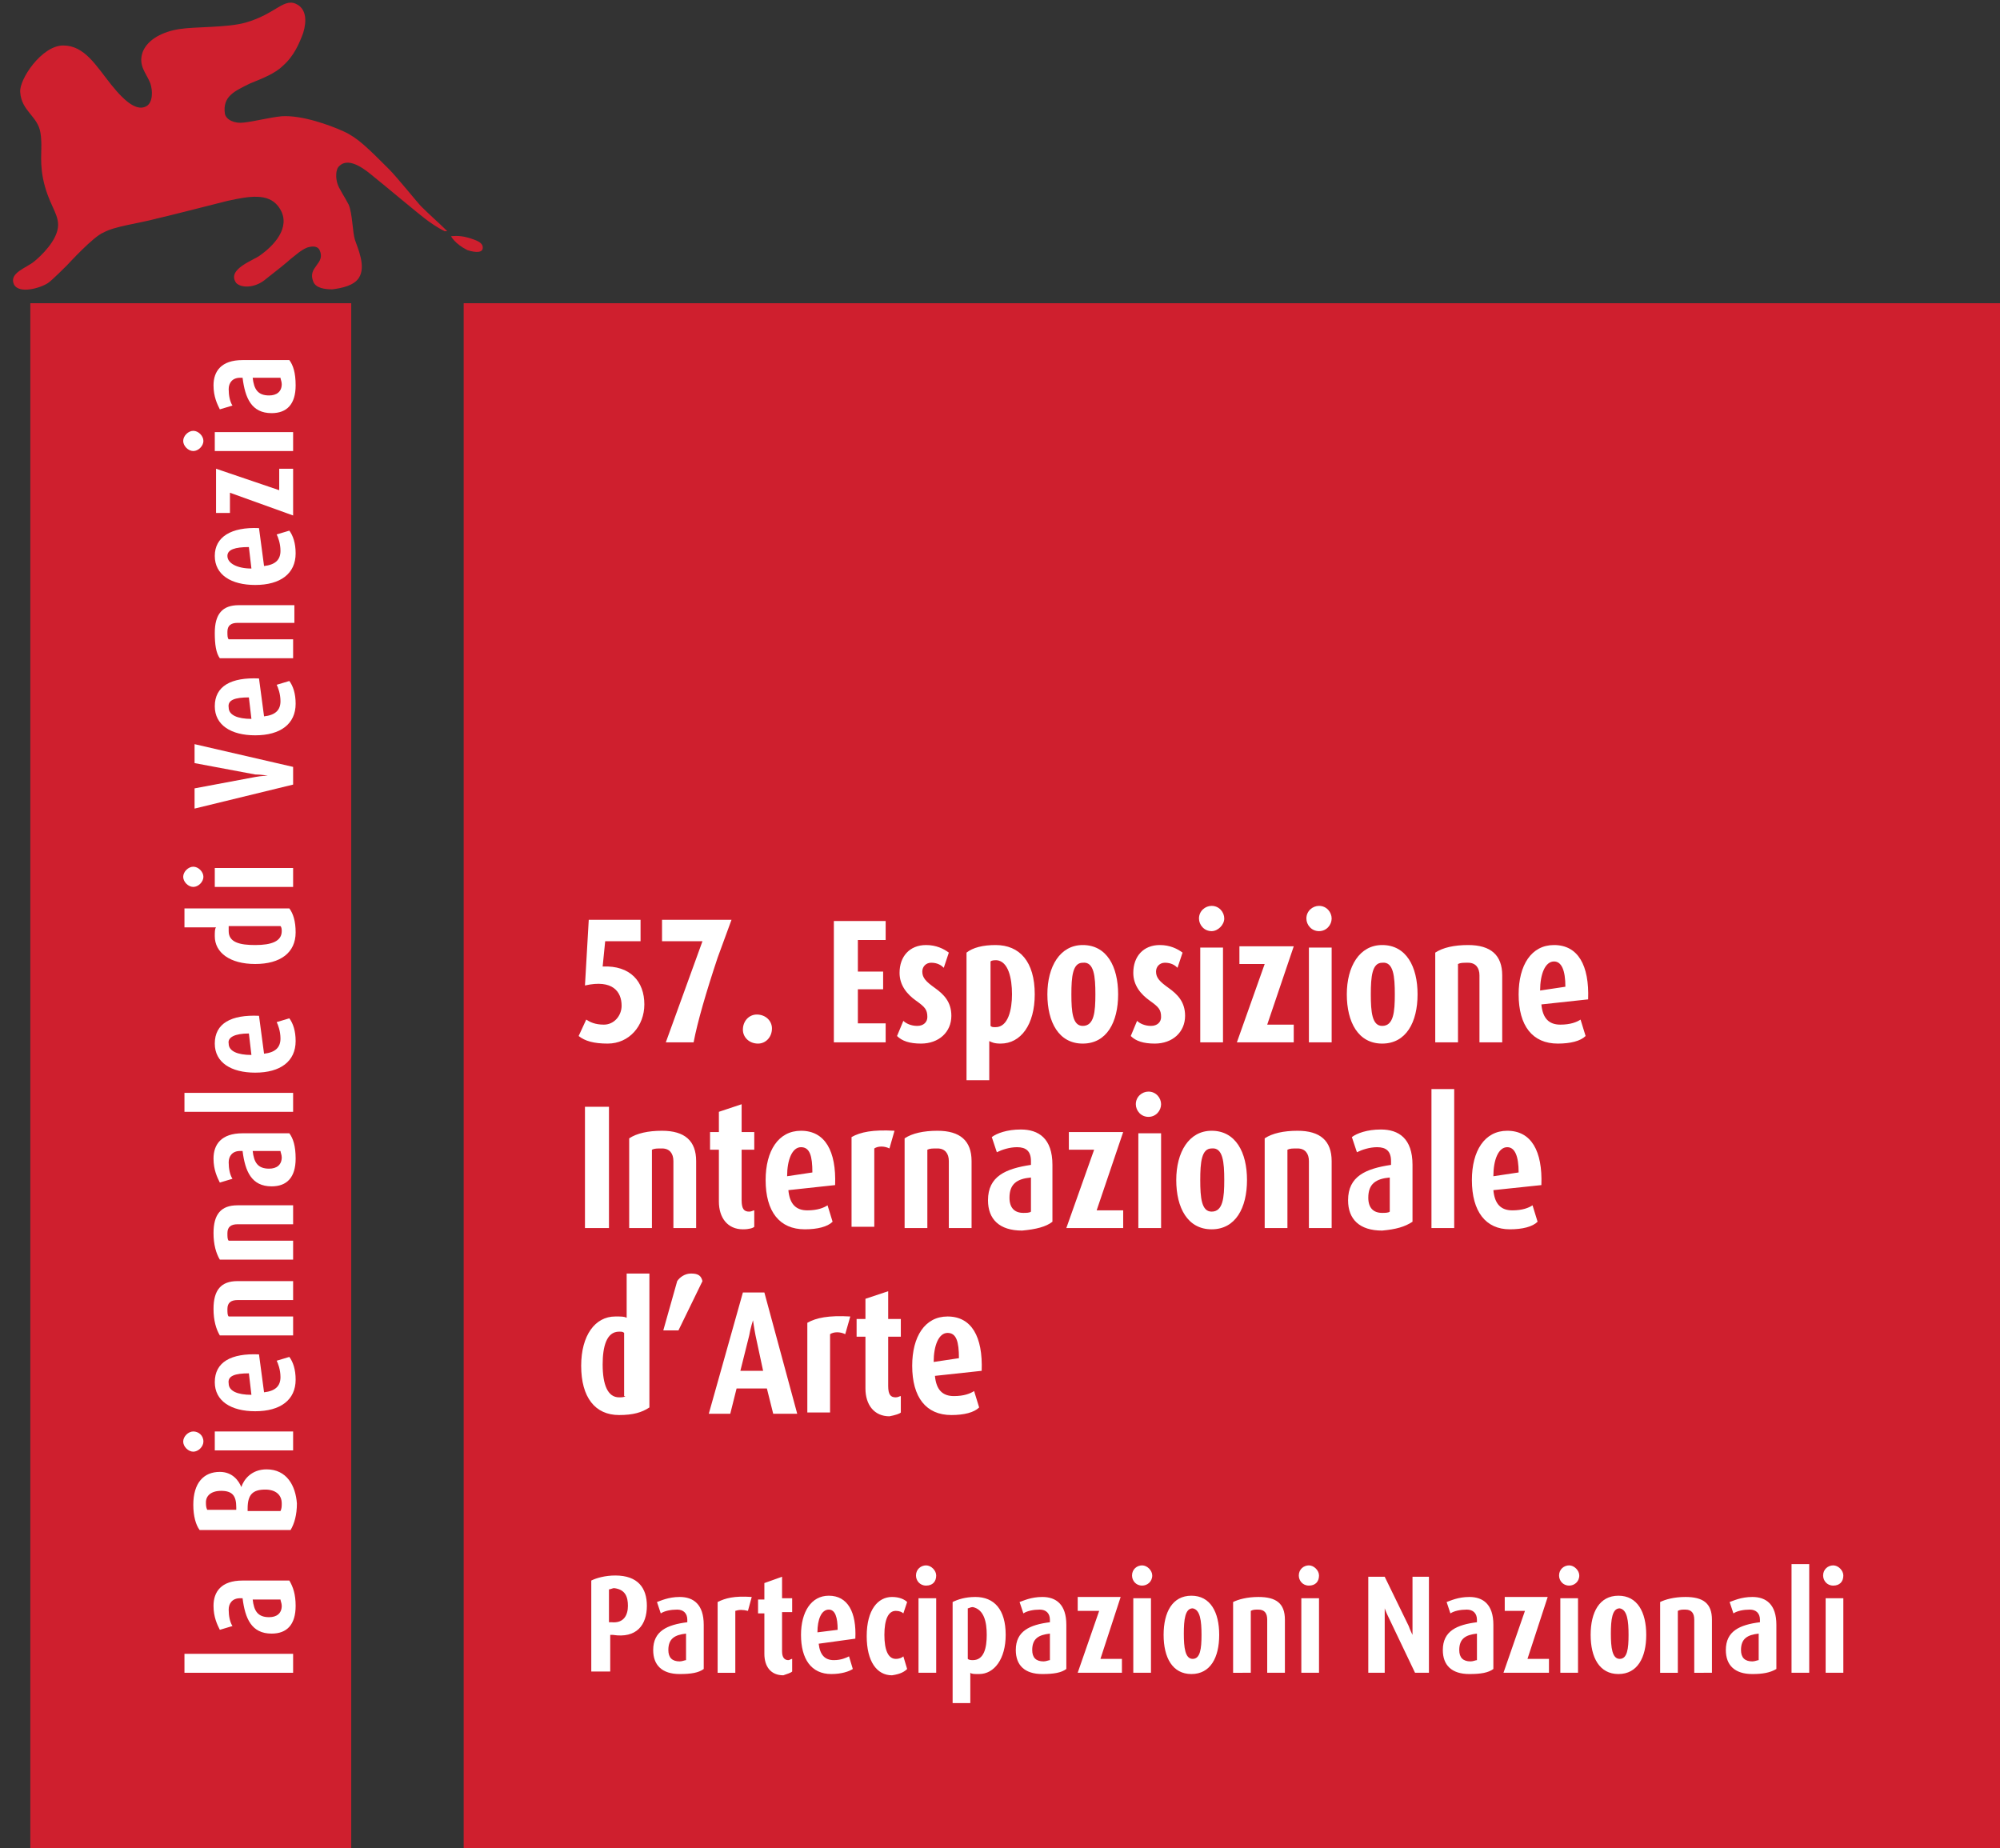 <!-- Generator: Adobe Illustrator 21.0.2, SVG Export Plug-In  -->
<svg version="1.1"
	 xmlns="http://www.w3.org/2000/svg" xmlns:xlink="http://www.w3.org/1999/xlink" xmlns:a="http://ns.adobe.com/AdobeSVGViewerExtensions/3.0/"
	 x="0px" y="0px" width="158.3px" height="146.3px" viewBox="0 0 158.3 146.3" style="enable-background:new 0 0 158.3 146.3;"
	 xml:space="preserve">
<rect x="0" y="0" width="158.3" height="146.3" fill="#333333" stroke="none"/>
<style type="text/css">
	.st0{clip-path:url(#SVGID_2_);fill:#CF1F2E;}
	.st1{fill:#CF1F2E;}
	.st2{fill:#FFFFFF;}
	.st3{clip-path:url(#SVGID_4_);fill:#CF1F2E;}
</style>
<defs>
</defs>
<g>
	<g>
		<defs>
			<rect id="SVGID_1_" width="158.3" height="146.3"/>
		</defs>
		<clipPath id="SVGID_2_">
			<use xlink:href="#SVGID_1_"  style="overflow:visible;"/>
		</clipPath>
		<polygon class="st0" points="2.4,24 27.8,24 27.8,146.3 2.4,146.3 2.4,24 		"/>
		<path class="st0" d="M1.6,7.3C1.5,6.3,3.3,3.6,5,3.6c1.7,0,2.6,1.6,3.8,3.1c1.2,1.5,2.1,2.1,2.8,1.7c0.5-0.3,0.5-1.2,0.3-1.8
			c-0.3-0.8-1-1.4-0.6-2.5c0.4-1,1.6-1.6,2.9-1.8c1.3-0.2,3.7-0.1,5.2-0.5c2.5-0.7,3.1-2.1,4.2-1.4c0.6,0.4,0.7,1.2,0.4,2.2
			c-0.3,0.8-0.7,1.8-1.6,2.6c-0.6,0.6-1.6,1-2.6,1.4c-1.2,0.6-2.2,1-2,2.4c0.1,0.5,0.8,0.8,1.5,0.7c0.9-0.1,2-0.4,3-0.5
			c1.6-0.1,3.8,0.7,4.9,1.2c1.1,0.5,1.9,1.3,3.6,3c0.6,0.6,2.3,2.7,2.5,2.9c0.7,0.7,1.5,1.4,1.9,1.8c0.2,0.2,0.2,0.2,0.2,0.2
			s0,0-0.2,0c-0.2-0.1-0.6-0.3-1.3-0.8c-0.7-0.5-3.9-3.2-4.3-3.5c-0.6-0.5-1.9-1.6-2.7-0.9c-0.4,0.3-0.3,1.1-0.2,1.4
			c0.1,0.4,0.6,1.1,0.9,1.7c0.3,0.7,0.3,2.2,0.5,2.8c0.2,0.6,0.9,2.1,0.3,3c-0.4,0.6-1.3,0.8-2.1,0.9c-0.6,0-1.3-0.1-1.5-0.6
			c-0.5-1.2,1-1.4,0.5-2.5c-0.2-0.4-0.7-0.3-1-0.2c-0.5,0.2-0.9,0.6-1.3,0.9c-0.2,0.2-1.2,1-2.1,1.7c-0.8,0.6-1.8,0.6-2.2,0.2
			c-0.8-1.1,1.4-1.8,1.9-2.2c1.4-1,2.5-2.5,1.4-3.9c-0.8-1-2.2-0.8-4-0.4c-2,0.5-4.3,1.1-5.6,1.4c-1.5,0.4-3.3,0.6-4.2,1.1
			c-0.8,0.3-2.8,2.5-2.9,2.6c-0.2,0.2-1.2,1.2-1.5,1.4c-0.6,0.4-2.3,0.9-2.7,0.1c-0.4-0.9,1-1.3,1.6-1.8c0.5-0.4,1.9-1.7,1.9-2.9
			c0-1-0.8-1.7-1.2-3.7c-0.3-1.6,0-2.4-0.2-3.6C3,9.2,1.7,8.8,1.6,7.3L1.6,7.3z"/>
	</g>
	<path class="st1" d="M35.7,18.7c0,0,0.6-0.1,1.3,0.1c0.7,0.2,1.3,0.4,1.2,0.9c-0.1,0.4-0.9,0.2-1.2,0.1
		C36,19.3,35.7,18.7,35.7,18.7L35.7,18.7z"/>
	<polygon class="st2" points="23.2,132.4 14.6,132.4 14.6,130.9 23.2,130.9 23.2,132.4 	"/>
	<path class="st2" d="M22.2,126.6c0,0.1,0.1,0.3,0.1,0.5c0,0.6-0.4,0.9-1,0.9c-0.9,0-1.2-0.5-1.3-1.4H22.2L22.2,126.6z M22.9,125.1
		h-3.7c-1.7,0-2.3,0.9-2.3,2c0,0.9,0.3,1.5,0.5,1.9l1-0.3c-0.2-0.3-0.3-0.8-0.3-1.3c0-0.5,0.3-0.9,0.9-0.9h0.2
		c0.2,1.6,0.7,2.8,2.3,2.8c1.2,0,1.9-0.7,1.9-2.2C23.4,126.2,23.2,125.6,22.9,125.1L22.9,125.1z"/>
	<path class="st2" d="M17.5,118c0.9,0,1.2,0.4,1.2,1.3v0.2h-2.3c-0.1-0.2-0.1-0.4-0.1-0.6C16.3,118.4,16.7,118,17.5,118L17.5,118z
		 M21.1,116.3c-1.2,0-1.8,0.8-2,1.4h0c-0.2-0.5-0.7-1.2-1.7-1.2c-1.3,0-2.1,0.9-2.1,2.6c0,0.9,0.2,1.6,0.5,2h7.2
		c0.3-0.5,0.5-1.2,0.5-2.1C23.4,117.6,22.7,116.3,21.1,116.3L21.1,116.3z M21,117.9c0.8,0,1.3,0.4,1.3,1.1c0,0.2,0,0.4-0.1,0.6h-2.6
		v-0.2C19.6,118.3,20,117.9,21,117.9L21,117.9z"/>
	<path class="st2" d="M16.1,114.1c0,0.4-0.4,0.8-0.8,0.8c-0.4,0-0.8-0.4-0.8-0.8c0-0.4,0.4-0.8,0.8-0.8
		C15.7,113.3,16.1,113.6,16.1,114.1L16.1,114.1z M23.2,114.8h-6.2v-1.5h6.2V114.8L23.2,114.8z"/>
	<path class="st2" d="M19.7,108.7l0.2,1.7c-1.1,0-1.8-0.3-1.8-0.9C18,108.9,18.6,108.7,19.7,108.7L19.7,108.7z M20.5,107.2
		c-2.2-0.1-3.5,0.6-3.5,2.2c0,1.5,1.3,2.3,3.2,2.3c2,0,3.2-0.9,3.2-2.5c0-0.8-0.2-1.4-0.5-1.8l-1,0.3c0.1,0.2,0.3,0.7,0.3,1.3
		c0,0.7-0.4,1.1-1.3,1.2L20.5,107.2L20.5,107.2z"/>
	<path class="st2" d="M23.2,102.9h-4.4c-0.5,0-0.8,0.2-0.8,0.7c0,0.3,0,0.5,0.1,0.6h5.1v1.5h-5.8c-0.3-0.5-0.5-1.2-0.5-2.1
		c0-1.5,0.6-2.2,1.9-2.2h4.4V102.9L23.2,102.9z"/>
	<path class="st2" d="M23.2,96.9h-4.4c-0.5,0-0.8,0.2-0.8,0.7c0,0.3,0,0.5,0.1,0.6h5.1v1.5h-5.8c-0.3-0.5-0.5-1.2-0.5-2.1
		c0-1.5,0.6-2.2,1.9-2.2h4.4V96.9L23.2,96.9z"/>
	<path class="st2" d="M22.2,91.1c0,0.1,0.1,0.3,0.1,0.5c0,0.6-0.4,0.9-1,0.9c-0.9,0-1.2-0.5-1.3-1.4H22.2L22.2,91.1z M22.9,89.7
		h-3.7c-1.7,0-2.3,0.9-2.3,2c0,0.9,0.3,1.5,0.5,1.9l1-0.3c-0.2-0.3-0.3-0.8-0.3-1.3c0-0.5,0.3-0.9,0.9-0.9h0.2
		c0.2,1.6,0.7,2.8,2.3,2.8c1.2,0,1.9-0.7,1.9-2.2C23.4,90.7,23.2,90.1,22.9,89.7L22.9,89.7z"/>
	<polygon class="st2" points="23.2,88 14.6,88 14.6,86.5 23.2,86.5 23.2,88 	"/>
	<path class="st2" d="M19.7,81.8l0.2,1.7c-1.1,0-1.8-0.3-1.8-0.9C18,82.1,18.6,81.8,19.7,81.8L19.7,81.8z M20.5,80.4
		C18.3,80.3,17,81,17,82.6c0,1.5,1.3,2.3,3.2,2.3c2,0,3.2-0.9,3.2-2.5c0-0.8-0.2-1.4-0.5-1.8l-1,0.3c0.1,0.2,0.3,0.7,0.3,1.3
		c0,0.7-0.4,1.1-1.3,1.2L20.5,80.4L20.5,80.4z"/>
	<path class="st2" d="M22.2,73.3c0.1,0.1,0.1,0.3,0.1,0.4c0,0.8-0.8,1.1-2.1,1.1c-1.2,0-2.1-0.2-2.1-1.1c0-0.1,0-0.3,0-0.4H22.2
		L22.2,73.3z M22.9,71.9h-8.3v1.5h2.5c-0.1,0.1-0.1,0.4-0.1,0.7c0,1.3,1.2,2.2,3.2,2.2c2,0,3.2-0.9,3.2-2.5
		C23.4,72.9,23.2,72.3,22.9,71.9L22.9,71.9z"/>
	<path class="st2" d="M16.1,69.4c0,0.4-0.4,0.8-0.8,0.8c-0.4,0-0.8-0.4-0.8-0.8c0-0.4,0.4-0.8,0.8-0.8C15.7,68.6,16.1,69,16.1,69.4
		L16.1,69.4z M23.2,70.2h-6.2v-1.5h6.2V70.2L23.2,70.2z"/>
	<path class="st2" d="M23.2,60.7v1.4L15.4,64v-1.6l4.8-0.9c0.5-0.1,1-0.1,1-0.1v0c0,0-0.5-0.1-1-0.1l-4.8-0.9v-1.5L23.2,60.7
		L23.2,60.7z"/>
	<path class="st2" d="M19.7,55.2l0.2,1.7c-1.1,0-1.8-0.3-1.8-0.9C18,55.4,18.6,55.2,19.7,55.2L19.7,55.2z M20.5,53.7
		c-2.2-0.1-3.5,0.6-3.5,2.2c0,1.5,1.3,2.3,3.2,2.3c2,0,3.2-0.9,3.2-2.5c0-0.8-0.2-1.4-0.5-1.8l-1,0.3c0.1,0.2,0.3,0.7,0.3,1.3
		c0,0.7-0.4,1.1-1.3,1.2L20.5,53.7L20.5,53.7z"/>
	<path class="st2" d="M23.2,49.3h-4.4c-0.5,0-0.8,0.2-0.8,0.7c0,0.3,0,0.5,0.1,0.6h5.1v1.5h-5.8C17.1,51.7,17,51,17,50.1
		c0-1.5,0.6-2.2,1.9-2.2h4.4V49.3L23.2,49.3z"/>
	<path class="st2" d="M19.7,43.3l0.2,1.7C18.8,45,18,44.6,18,44C18,43.5,18.6,43.3,19.7,43.3L19.7,43.3z M20.5,41.8
		C18.3,41.7,17,42.5,17,44c0,1.5,1.3,2.3,3.2,2.3c2,0,3.2-0.9,3.2-2.5c0-0.8-0.2-1.4-0.5-1.8l-1,0.3c0.1,0.2,0.3,0.7,0.3,1.3
		c0,0.7-0.4,1.1-1.3,1.2L20.5,41.8L20.5,41.8z"/>
	<polygon class="st2" points="23.2,40.8 18.2,39 18.2,40.6 17.1,40.6 17.1,37.1 22.1,38.8 22.1,37.1 23.2,37.1 23.2,40.8 	"/>
	<path class="st2" d="M16.1,34.9c0,0.4-0.4,0.8-0.8,0.8c-0.4,0-0.8-0.4-0.8-0.8c0-0.4,0.4-0.8,0.8-0.8
		C15.7,34.1,16.1,34.5,16.1,34.9L16.1,34.9z M23.2,35.7h-6.2v-1.5h6.2V35.7L23.2,35.7z"/>
	<path class="st2" d="M22.2,29.9c0,0.1,0.1,0.3,0.1,0.5c0,0.6-0.4,0.9-1,0.9c-0.9,0-1.2-0.5-1.3-1.4H22.2L22.2,29.9z M22.9,28.5
		h-3.7c-1.7,0-2.3,0.9-2.3,2c0,0.9,0.3,1.5,0.5,1.9l1-0.3c-0.2-0.3-0.3-0.8-0.3-1.3c0-0.5,0.3-0.9,0.9-0.9h0.2
		c0.2,1.6,0.7,2.8,2.3,2.8c1.2,0,1.9-0.7,1.9-2.2C23.4,29.5,23.2,28.9,22.9,28.5L22.9,28.5z"/>
	<polygon class="st1" points="36.7,24 158.3,24 158.3,146.3 36.7,146.3 36.7,24 	"/>
	<path class="st2" d="M51.4,111.4v-10.6h-1.8v3.5c-0.2-0.1-0.4-0.1-0.9-0.1c-1.6,0-2.7,1.5-2.7,3.9c0,2.5,1.1,3.9,3,3.9
		C50.1,112,50.8,111.8,51.4,111.4L51.4,111.4z M49.5,110.5c-0.1,0.1-0.3,0.1-0.5,0.1c-0.9,0-1.3-1-1.3-2.6c0-1.4,0.3-2.6,1.3-2.6
		c0.2,0,0.3,0,0.4,0.1V110.5L49.5,110.5z M55.6,101.4c-0.1-0.4-0.3-0.6-0.9-0.6c-0.5,0-0.9,0.3-1.1,0.6l-1.1,3.9h1.2L55.6,101.4
		L55.6,101.4z M63.1,111.9l-2.6-9.6h-1.7l-2.7,9.6h1.7l0.5-2h2.4l0.5,2H63.1L63.1,111.9z M60.4,108.5h-1.8l0.7-2.8
		c0.1-0.6,0.3-1.2,0.3-1.2h0c0,0,0.1,0.7,0.2,1.2L60.4,108.5L60.4,108.5z M67.3,104.2c-1.7-0.1-2.7,0.1-3.4,0.5v7.1h1.8v-6.2
		c0.3-0.2,0.8-0.2,1.2,0L67.3,104.2L67.3,104.2z M71.3,111.8v-1.3c-0.1,0-0.2,0.1-0.4,0.1c-0.4,0-0.6-0.2-0.6-0.9v-3.9h1v-1.4h-1
		v-2.2l-1.8,0.6v1.6h-0.7v1.4h0.7v4.1c0,1.3,0.7,2.2,1.9,2.2C70.9,112,71.2,111.9,71.3,111.8L71.3,111.8z M77.7,108.5
		c0.1-2.7-0.8-4.3-2.7-4.3c-1.8,0-2.8,1.6-2.8,3.9c0,2.5,1.1,3.9,3.1,3.9c1,0,1.8-0.2,2.2-0.6l-0.4-1.3c-0.3,0.2-0.8,0.4-1.6,0.4
		c-0.9,0-1.4-0.5-1.5-1.6L77.7,108.5L77.7,108.5z M75.9,107.5l-2,0.3c0-1.3,0.4-2.3,1.1-2.3S75.9,106.2,75.9,107.5L75.9,107.5z"/>
	<path class="st2" d="M48.2,97.2v-9.6h-1.9v9.6H48.2L48.2,97.2z M55.1,97.2v-5.3c0-1.6-0.9-2.4-2.7-2.4c-1.1,0-2,0.2-2.6,0.6v7.1
		h1.8v-6.2c0.2-0.1,0.4-0.1,0.8-0.1c0.6,0,0.9,0.4,0.9,1v5.3H55.1L55.1,97.2z M59.7,97.1v-1.3c-0.1,0-0.2,0.1-0.4,0.1
		c-0.4,0-0.6-0.2-0.6-0.9V91h1v-1.4h-1v-2.2L56.9,88v1.6h-0.7V91h0.7v4.1c0,1.3,0.7,2.2,1.9,2.2C59.3,97.3,59.6,97.2,59.7,97.1
		L59.7,97.1z M66.1,93.8c0.1-2.7-0.8-4.3-2.7-4.3c-1.8,0-2.8,1.6-2.8,3.9c0,2.5,1.1,3.9,3.1,3.9c1,0,1.8-0.2,2.2-0.6l-0.4-1.3
		c-0.3,0.2-0.8,0.4-1.6,0.4c-0.9,0-1.4-0.5-1.5-1.6L66.1,93.8L66.1,93.8z M64.3,92.8l-2,0.3c0-1.3,0.4-2.3,1.1-2.3
		S64.3,91.5,64.3,92.8L64.3,92.8z M70.8,89.5c-1.7-0.1-2.7,0.1-3.4,0.5v7.1h1.8v-6.2c0.3-0.2,0.8-0.2,1.2,0L70.8,89.5L70.8,89.5z
		 M76.9,97.2v-5.3c0-1.6-0.9-2.4-2.7-2.4c-1.1,0-2,0.2-2.6,0.6v7.1h1.8v-6.2c0.2-0.1,0.4-0.1,0.8-0.1c0.6,0,0.9,0.4,0.9,1v5.3H76.9
		L76.9,97.2z M83.3,96.7v-4.5c0-2.1-1.1-2.8-2.5-2.8c-1.1,0-1.9,0.3-2.3,0.6l0.4,1.2c0.4-0.2,1-0.4,1.6-0.4c0.7,0,1.1,0.3,1.1,1.1
		v0.3c-2,0.3-3.4,0.9-3.4,2.8c0,1.5,0.9,2.4,2.7,2.4C82,97.3,82.8,97.1,83.3,96.7L83.3,96.7z M81.6,95.9c-0.1,0.1-0.4,0.1-0.6,0.1
		c-0.7,0-1.1-0.4-1.1-1.2c0-1.1,0.6-1.5,1.7-1.6V95.9L81.6,95.9z M88.9,97.2v-1.4h-2.1l2.1-6.2h-4.3V91h2l-2.2,6.2H88.9L88.9,97.2z
		 M91.9,87.4c0-0.5-0.4-1-1-1c-0.5,0-1,0.4-1,1c0,0.5,0.4,1,1,1C91.5,88.4,91.9,87.9,91.9,87.4L91.9,87.4z M91.9,97.2v-7.5h-1.8v7.5
		H91.9L91.9,97.2z M98.7,93.4c0-2.2-0.9-3.9-2.8-3.9c-1.8,0-2.8,1.7-2.8,3.9c0,2.2,0.9,3.9,2.8,3.9C97.8,97.3,98.7,95.6,98.7,93.4
		L98.7,93.4z M96.9,93.4c0,1.4-0.1,2.5-1,2.5c-0.8,0-0.9-1.1-0.9-2.5s0.1-2.5,0.9-2.5C96.8,90.8,96.9,92,96.9,93.4L96.9,93.4z
		 M105.4,97.2v-5.3c0-1.6-0.9-2.4-2.7-2.4c-1.1,0-2,0.2-2.6,0.6v7.1h1.8v-6.2c0.2-0.1,0.4-0.1,0.8-0.1c0.6,0,0.9,0.4,0.9,1v5.3
		H105.4L105.4,97.2z M111.8,96.7v-4.5c0-2.1-1.1-2.8-2.5-2.8c-1.1,0-1.9,0.3-2.3,0.6l0.4,1.2c0.4-0.2,1-0.4,1.6-0.4
		c0.7,0,1.1,0.3,1.1,1.1v0.3c-2,0.3-3.4,0.9-3.4,2.8c0,1.5,0.9,2.4,2.7,2.4C110.5,97.3,111.2,97.1,111.8,96.7L111.8,96.7z M110,95.9
		c-0.1,0.1-0.4,0.1-0.6,0.1c-0.7,0-1.1-0.4-1.1-1.2c0-1.1,0.6-1.5,1.7-1.6V95.9L110,95.9z M115.1,97.2v-11h-1.8v11H115.1L115.1,97.2
		z M122,93.8c0.1-2.7-0.8-4.3-2.7-4.3c-1.8,0-2.8,1.6-2.8,3.9c0,2.5,1.1,3.9,3,3.9c1,0,1.8-0.2,2.2-0.6l-0.4-1.3
		c-0.3,0.2-0.8,0.4-1.6,0.4c-0.9,0-1.4-0.5-1.5-1.6L122,93.8L122,93.8z M120.2,92.8l-2,0.3c0-1.3,0.4-2.3,1.1-2.3
		C119.9,90.8,120.2,91.5,120.2,92.8L120.2,92.8z"/>
	<path class="st2" d="M51,79.5c0-1.8-1.1-3.1-3.3-3l0.2-2h2.8v-1.7h-4.1L46.3,78c2.2-0.5,2.9,0.5,2.9,1.6c0,0.8-0.6,1.5-1.4,1.5
		c-0.7,0-1.1-0.2-1.4-0.4L45.8,82c0.5,0.4,1.2,0.6,2.3,0.6C49.8,82.6,51,81.2,51,79.5L51,79.5z M57.9,72.8h-5.5v1.7h3.2l-2.9,8h2.2
		c0.3-1.6,1-4,1.9-6.7L57.9,72.8L57.9,72.8z M61.1,81.4c0-0.6-0.5-1.1-1.2-1.1c-0.6,0-1.1,0.5-1.1,1.2c0,0.6,0.5,1.1,1.2,1.1
		C60.6,82.6,61.1,82.1,61.1,81.4L61.1,81.4z M70.1,82.5V81h-2.2v-2.7h2v-1.4h-2v-2.5h2.2v-1.5H66v9.6H70.1L70.1,82.5z M75.3,80.4
		c0-1.1-0.6-1.7-1.3-2.2c-0.7-0.5-1-0.8-1-1.3c0-0.4,0.3-0.7,0.7-0.7c0.5,0,0.8,0.2,1,0.4l0.4-1.2c-0.4-0.3-1-0.6-1.8-0.6
		c-1.3,0-2.1,0.9-2.1,2.2c0,1,0.6,1.7,1.3,2.2c0.7,0.5,0.9,0.7,0.9,1.3c0,0.4-0.3,0.7-0.8,0.7c-0.5,0-0.9-0.2-1.1-0.4L71,82
		c0.4,0.4,1,0.6,1.9,0.6C74.3,82.6,75.3,81.7,75.3,80.4L75.3,80.4z M81.9,78.7c0-2.6-1.2-3.9-3.1-3.9c-1,0-1.8,0.2-2.3,0.6v10.1h1.8
		v-3.1c0.2,0.1,0.4,0.2,0.9,0.2C80.8,82.6,81.9,81.1,81.9,78.7L81.9,78.7z M80.1,78.7c0,1.2-0.3,2.6-1.3,2.6c-0.2,0-0.3,0-0.4-0.1
		v-5.1c0.1-0.1,0.3-0.1,0.5-0.1C79.8,76.1,80.1,77.4,80.1,78.7L80.1,78.7z M88.5,78.7c0-2.2-0.9-3.9-2.8-3.9c-1.8,0-2.8,1.7-2.8,3.9
		c0,2.2,0.9,3.9,2.8,3.9C87.6,82.6,88.5,80.9,88.5,78.7L88.5,78.7z M86.7,78.7c0,1.4-0.1,2.5-1,2.5c-0.8,0-0.9-1.1-0.9-2.5
		s0.1-2.5,0.9-2.5C86.6,76.1,86.7,77.3,86.7,78.7L86.7,78.7z M93.8,80.4c0-1.1-0.6-1.7-1.3-2.2c-0.7-0.5-1-0.8-1-1.3
		c0-0.4,0.3-0.7,0.7-0.7c0.5,0,0.8,0.2,1,0.4l0.4-1.2c-0.4-0.3-1-0.6-1.8-0.6c-1.3,0-2.1,0.9-2.1,2.2c0,1,0.6,1.7,1.3,2.2
		c0.7,0.5,0.9,0.7,0.9,1.3c0,0.4-0.3,0.7-0.8,0.7c-0.5,0-0.9-0.2-1.1-0.4L89.5,82c0.4,0.4,1,0.6,1.9,0.6
		C92.8,82.6,93.8,81.7,93.8,80.4L93.8,80.4z M96.9,72.7c0-0.5-0.4-1-1-1c-0.5,0-1,0.4-1,1c0,0.5,0.4,1,1,1
		C96.4,73.7,96.9,73.2,96.9,72.7L96.9,72.7z M96.8,82.5v-7.5H95v7.5H96.8L96.8,82.5z M102.4,82.5v-1.4h-2.1l2.1-6.2h-4.3v1.4h2
		l-2.2,6.2H102.4L102.4,82.5z M105.4,72.7c0-0.5-0.4-1-1-1c-0.5,0-1,0.4-1,1c0,0.5,0.4,1,1,1C105,73.7,105.4,73.2,105.4,72.7
		L105.4,72.7z M105.4,82.5v-7.5h-1.8v7.5H105.4L105.4,82.5z M112.2,78.7c0-2.2-0.9-3.9-2.8-3.9c-1.8,0-2.8,1.7-2.8,3.9
		c0,2.2,0.9,3.9,2.8,3.9C111.3,82.6,112.2,80.9,112.2,78.7L112.2,78.7z M110.4,78.7c0,1.4-0.1,2.5-1,2.5c-0.8,0-0.9-1.1-0.9-2.5
		s0.1-2.5,0.9-2.5C110.3,76.1,110.4,77.3,110.4,78.7L110.4,78.7z M118.9,82.5v-5.3c0-1.6-0.9-2.4-2.7-2.4c-1.1,0-2,0.2-2.6,0.6v7.1
		h1.8v-6.2c0.2-0.1,0.4-0.1,0.8-0.1c0.6,0,0.9,0.4,0.9,1v5.3H118.9L118.9,82.5z M125.7,79.1c0.1-2.7-0.8-4.3-2.7-4.3
		c-1.8,0-2.8,1.6-2.8,3.9c0,2.5,1.1,3.9,3.1,3.9c1,0,1.8-0.2,2.2-0.6l-0.4-1.3c-0.3,0.2-0.8,0.4-1.6,0.4c-0.9,0-1.4-0.5-1.5-1.6
		L125.7,79.1L125.7,79.1z M123.9,78.1l-2,0.3c0-1.3,0.4-2.3,1.1-2.3C123.6,76.1,123.9,76.8,123.9,78.1L123.9,78.1z"/>
	<path class="st2" d="M51.2,127.1c0-1.4-0.7-2.4-2.5-2.4c-0.8,0-1.5,0.2-1.9,0.4v7.2h1.5v-2.9l0.2,0
		C50.4,129.7,51.2,128.6,51.2,127.1L51.2,127.1z M49.7,127.1c0,0.7-0.3,1.4-1.3,1.3l-0.2,0v-2.6c0.1,0,0.3-0.1,0.4-0.1
		C49.5,125.8,49.7,126.4,49.7,127.1L49.7,127.1z M55.7,132.1v-3.5c0-1.6-0.8-2.2-1.9-2.2c-0.9,0-1.5,0.3-1.8,0.4l0.3,0.9
		c0.3-0.2,0.8-0.3,1.3-0.3c0.5,0,0.8,0.3,0.8,0.8v0.2c-1.6,0.2-2.7,0.7-2.7,2.2c0,1.2,0.7,1.9,2.1,1.9
		C54.7,132.5,55.3,132.4,55.7,132.1L55.7,132.1z M54.3,131.4c-0.1,0-0.3,0.1-0.5,0.1c-0.6,0-0.9-0.3-0.9-0.9c0-0.9,0.5-1.2,1.4-1.3
		V131.4L54.3,131.4z M59.5,126.4c-1.4-0.1-2.1,0.1-2.7,0.4v5.6h1.4v-4.9c0.3-0.1,0.6-0.1,1,0L59.5,126.4L59.5,126.4z M62.7,132.3v-1
		c-0.1,0-0.2,0.1-0.3,0.1c-0.3,0-0.5-0.2-0.5-0.7v-3.1h0.8v-1.1h-0.8v-1.7l-1.4,0.5v1.3h-0.5v1.1h0.5v3.2c0,1,0.5,1.7,1.5,1.7
		C62.3,132.5,62.6,132.4,62.7,132.3L62.7,132.3z M67.7,129.7c0.1-2.1-0.6-3.4-2.1-3.4c-1.4,0-2.2,1.3-2.2,3.1c0,1.9,0.8,3.1,2.4,3.1
		c0.8,0,1.4-0.2,1.7-0.4l-0.3-1c-0.2,0.1-0.6,0.3-1.2,0.3c-0.7,0-1.1-0.4-1.2-1.3L67.7,129.7L67.7,129.7z M66.3,129l-1.6,0.2
		c0-1,0.3-1.8,0.9-1.8C66.1,127.4,66.3,128,66.3,129L66.3,129z M71.8,132.1l-0.3-1c-0.1,0.1-0.3,0.2-0.6,0.2c-0.6,0-0.9-0.7-0.9-1.9
		c0-1.2,0.3-1.9,0.9-1.9c0.3,0,0.5,0.1,0.6,0.2l0.3-0.9c-0.2-0.2-0.6-0.4-1.2-0.4c-1.1,0-2,1-2,3.1c0,2,0.8,3.1,2,3.1
		C71.3,132.5,71.6,132.3,71.8,132.1L71.8,132.1z M74.1,124.7c0-0.4-0.4-0.8-0.8-0.8c-0.4,0-0.8,0.3-0.8,0.8c0,0.4,0.3,0.8,0.8,0.8
		C73.8,125.5,74.1,125.2,74.1,124.7L74.1,124.7z M74.1,132.4v-5.9h-1.4v5.9H74.1L74.1,132.4z M79.6,129.4c0-2-0.9-3-2.4-3
		c-0.8,0-1.4,0.2-1.8,0.4v8h1.4v-2.4c0.1,0.1,0.3,0.1,0.7,0.1C78.7,132.5,79.6,131.3,79.6,129.4L79.6,129.4z M78.1,129.4
		c0,1-0.2,2-1.1,2c-0.1,0-0.3,0-0.4-0.1v-4c0.1,0,0.2-0.1,0.4-0.1C77.9,127.4,78.1,128.4,78.1,129.4L78.1,129.4z M84.4,132.1v-3.5
		c0-1.6-0.8-2.2-1.9-2.2c-0.9,0-1.5,0.3-1.8,0.4l0.3,0.9c0.3-0.2,0.8-0.3,1.3-0.3c0.5,0,0.8,0.3,0.8,0.8v0.2
		c-1.6,0.2-2.7,0.7-2.7,2.2c0,1.2,0.7,1.9,2.1,1.9C83.4,132.5,84,132.4,84.4,132.1L84.4,132.1z M83.1,131.4c-0.1,0-0.3,0.1-0.5,0.1
		c-0.6,0-0.9-0.3-0.9-0.9c0-0.9,0.5-1.2,1.4-1.3V131.4L83.1,131.4z M88.8,132.4v-1.1h-1.7l1.6-4.9h-3.4v1.1H87l-1.7,4.9H88.8
		L88.8,132.4z M91.2,124.7c0-0.4-0.4-0.8-0.8-0.8c-0.4,0-0.8,0.3-0.8,0.8c0,0.4,0.3,0.8,0.8,0.8C90.8,125.5,91.2,125.2,91.2,124.7
		L91.2,124.7z M91.1,132.4v-5.9h-1.4v5.9H91.1L91.1,132.4z M96.5,129.4c0-1.8-0.7-3.1-2.2-3.1c-1.5,0-2.2,1.3-2.2,3.1
		c0,1.8,0.7,3.1,2.2,3.1C95.8,132.5,96.5,131.2,96.5,129.4L96.5,129.4z M95.1,129.4c0,1.1-0.1,1.9-0.7,1.9c-0.6,0-0.7-0.9-0.7-2
		s0.1-2,0.7-2C95,127.4,95.1,128.3,95.1,129.4L95.1,129.4z M101.7,132.4v-4.2c0-1.3-0.7-1.8-2.1-1.8c-0.9,0-1.6,0.2-2,0.4v5.6H99
		v-4.9c0.2-0.1,0.3-0.1,0.6-0.1c0.5,0,0.7,0.3,0.7,0.8v4.2H101.7L101.7,132.4z M104.4,124.7c0-0.4-0.4-0.8-0.8-0.8
		c-0.4,0-0.8,0.3-0.8,0.8c0,0.4,0.3,0.8,0.8,0.8C104.1,125.5,104.4,125.2,104.4,124.7L104.4,124.7z M104.4,132.4v-5.9h-1.4v5.9
		H104.4L104.4,132.4z M113.1,132.4v-7.6h-1.3v3.9c0,0.4,0,0.7,0,0.7h0c0,0-0.2-0.4-0.3-0.7l-1.9-3.9h-1.3v7.6h1.3V128
		c0-0.4,0-0.7,0-0.7h0c0,0,0.1,0.3,0.3,0.7l2.1,4.4H113.1L113.1,132.4z M118.2,132.1v-3.5c0-1.6-0.8-2.2-1.9-2.2
		c-0.9,0-1.5,0.3-1.8,0.4l0.3,0.9c0.3-0.2,0.8-0.3,1.3-0.3c0.5,0,0.8,0.3,0.8,0.8v0.2c-1.6,0.2-2.7,0.7-2.7,2.2
		c0,1.2,0.7,1.9,2.1,1.9C117.2,132.5,117.8,132.4,118.2,132.1L118.2,132.1z M116.9,131.4c-0.1,0-0.3,0.1-0.5,0.1
		c-0.6,0-0.9-0.3-0.9-0.9c0-0.9,0.5-1.2,1.4-1.3V131.4L116.9,131.4z M122.6,132.4v-1.1h-1.7l1.6-4.9h-3.4v1.1h1.6l-1.7,4.9H122.6
		L122.6,132.4z M125,124.7c0-0.4-0.4-0.8-0.8-0.8c-0.4,0-0.8,0.3-0.8,0.8c0,0.4,0.3,0.8,0.8,0.8C124.6,125.5,125,125.2,125,124.7
		L125,124.7z M124.9,132.4v-5.9h-1.4v5.9H124.9L124.9,132.4z M130.3,129.4c0-1.8-0.7-3.1-2.2-3.1c-1.5,0-2.2,1.3-2.2,3.1
		c0,1.8,0.7,3.1,2.2,3.1C129.6,132.5,130.3,131.2,130.3,129.4L130.3,129.4z M128.9,129.4c0,1.1-0.1,1.9-0.7,1.9
		c-0.6,0-0.7-0.9-0.7-2s0.1-2,0.7-2C128.8,127.4,128.9,128.3,128.9,129.4L128.9,129.4z M135.5,132.4v-4.2c0-1.3-0.7-1.8-2.1-1.8
		c-0.9,0-1.6,0.2-2,0.4v5.6h1.4v-4.9c0.2-0.1,0.3-0.1,0.6-0.1c0.5,0,0.7,0.3,0.7,0.8v4.2H135.5L135.5,132.4z M140.6,132.1v-3.5
		c0-1.6-0.8-2.2-1.9-2.2c-0.9,0-1.5,0.3-1.8,0.4l0.3,0.9c0.3-0.2,0.8-0.3,1.3-0.3c0.5,0,0.8,0.3,0.8,0.8v0.2
		c-1.6,0.2-2.7,0.7-2.7,2.2c0,1.2,0.7,1.9,2.1,1.9C139.5,132.5,140.1,132.4,140.6,132.1L140.6,132.1z M139.2,131.4
		c-0.1,0-0.3,0.1-0.5,0.1c-0.6,0-0.9-0.3-0.9-0.9c0-0.9,0.5-1.2,1.4-1.3V131.4L139.2,131.4z M143.2,132.4v-8.6h-1.4v8.6H143.2
		L143.2,132.4z M145.9,124.7c0-0.4-0.4-0.8-0.8-0.8c-0.4,0-0.8,0.3-0.8,0.8c0,0.4,0.3,0.8,0.8,0.8
		C145.6,125.5,145.9,125.2,145.9,124.7L145.9,124.7z M145.9,132.4v-5.9h-1.4v5.9H145.9L145.9,132.4z"/>
</g>
</svg>
